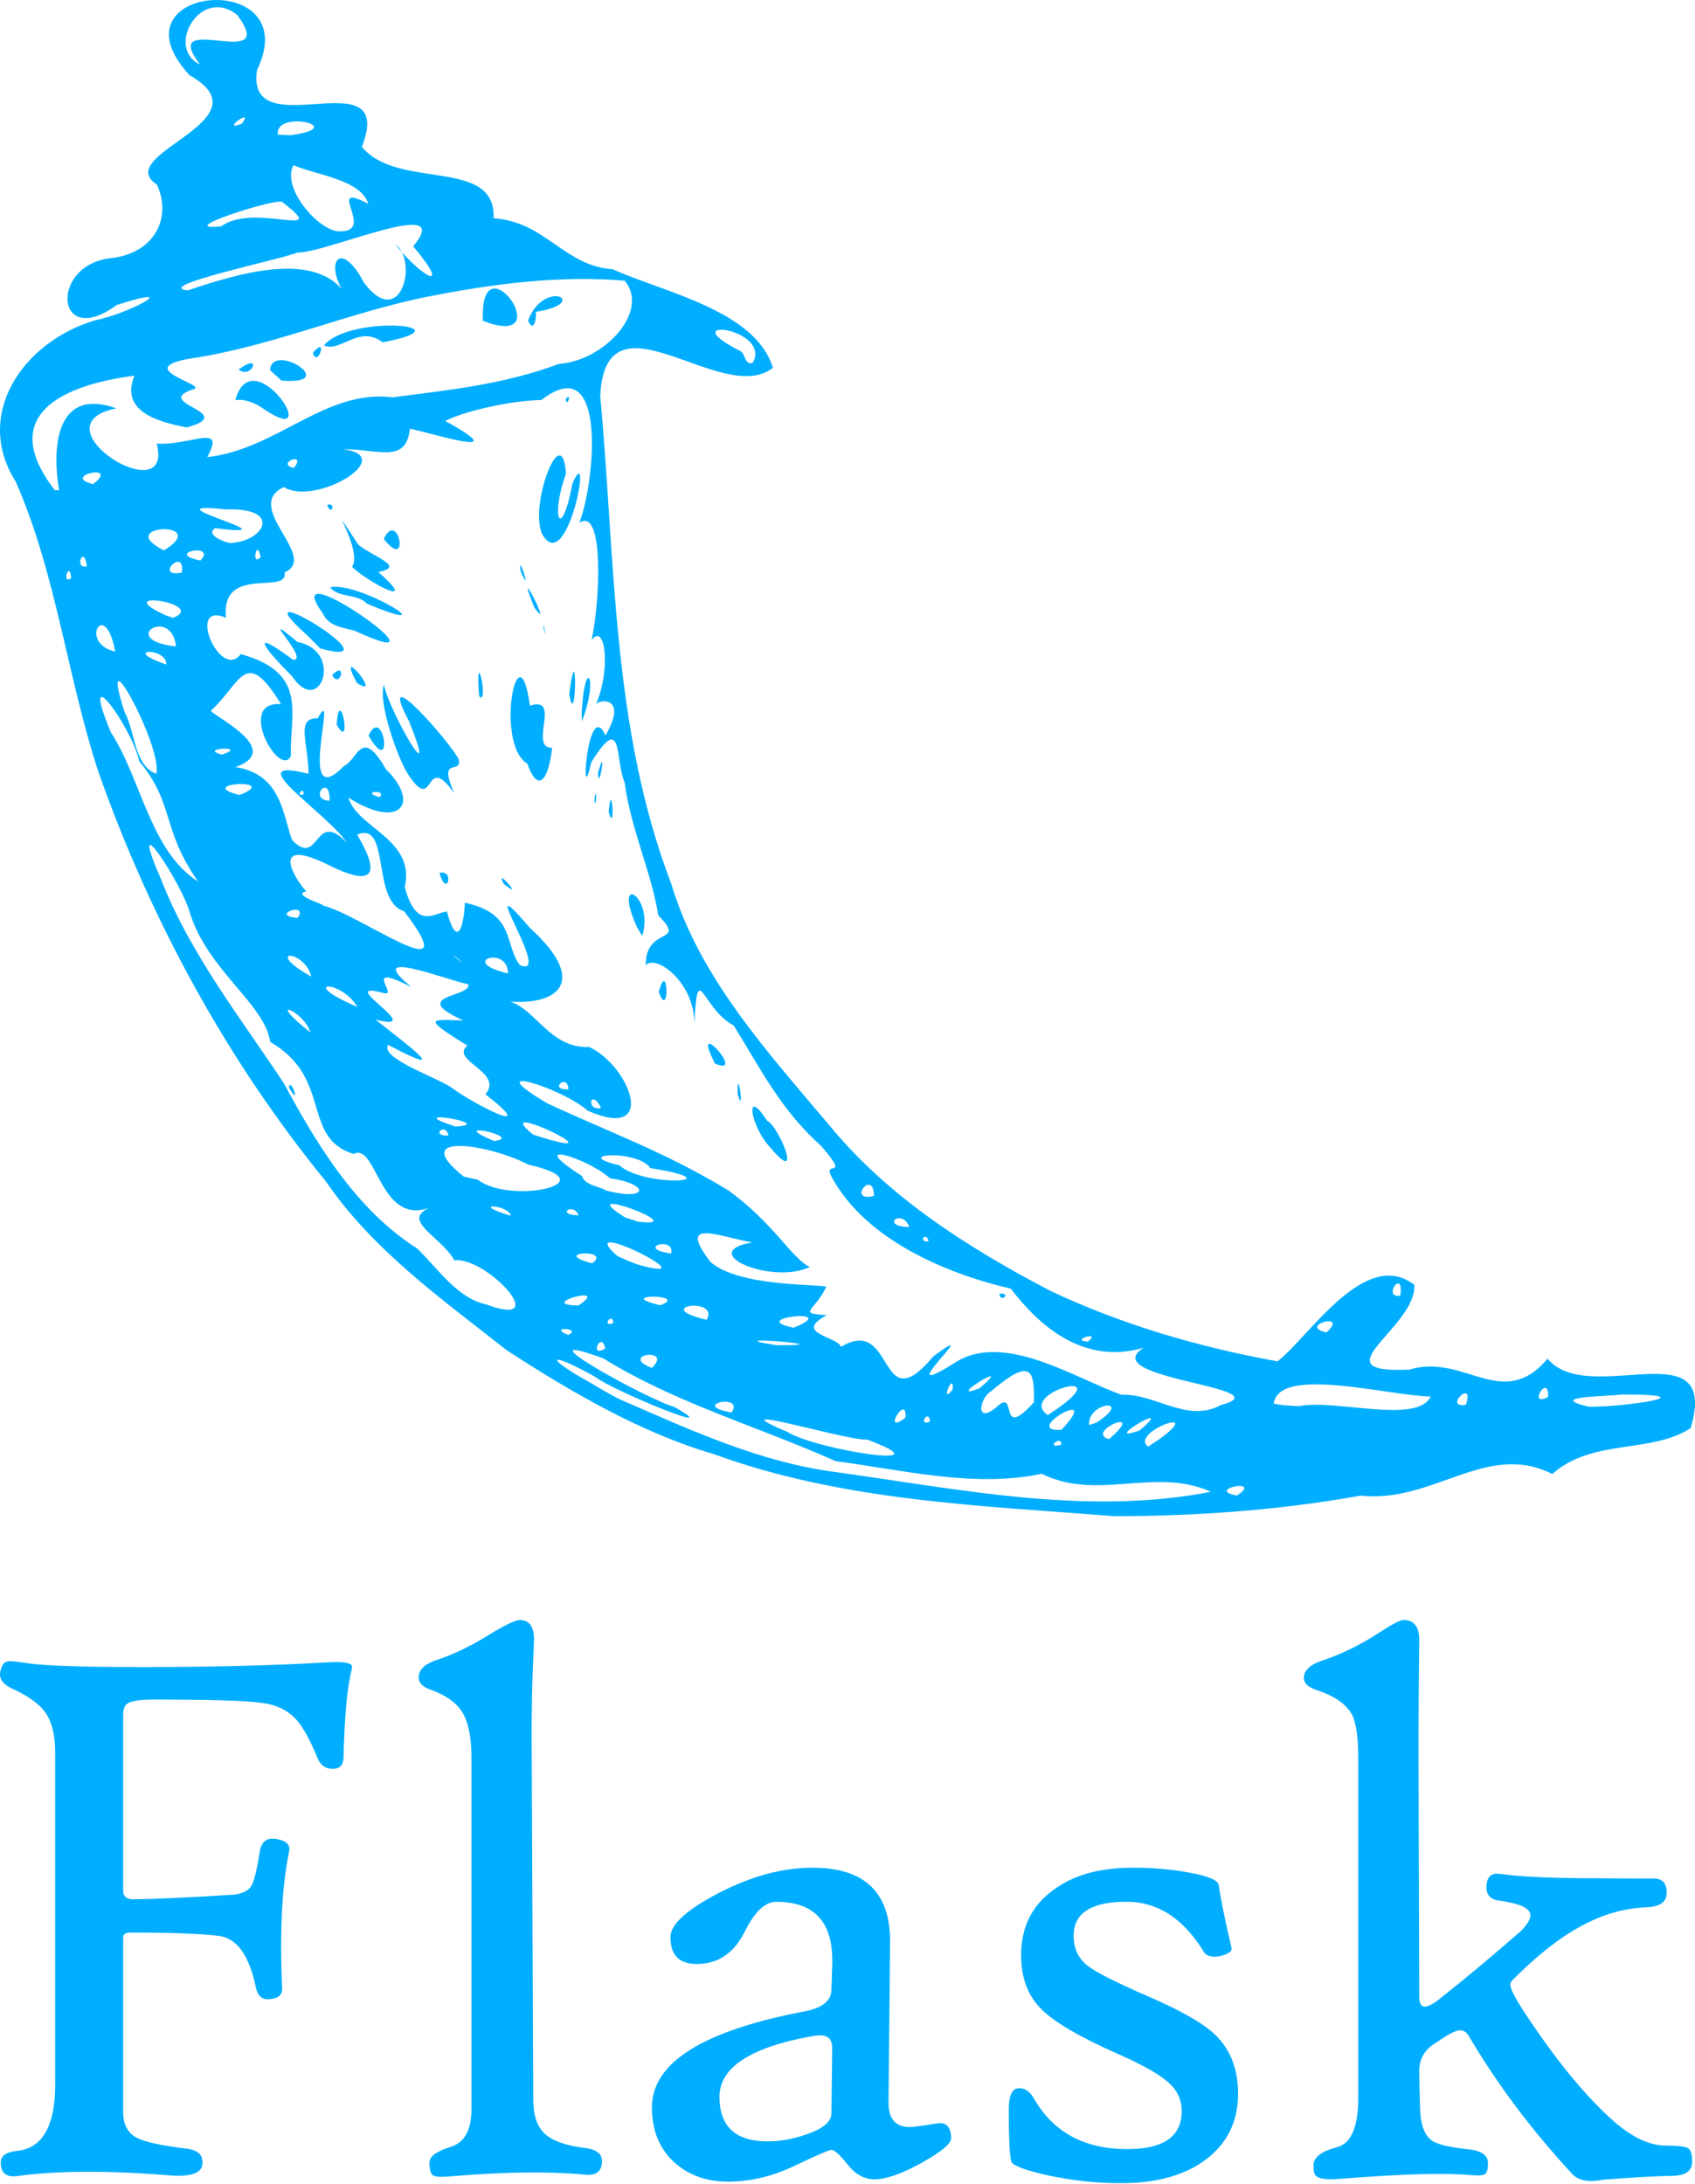 <svg width="149" height="192" viewBox="0 0 149 192" fill="none" xmlns="http://www.w3.org/2000/svg">
<path d="M44.526 118.673C38.852 114.197 32.796 109.907 28.659 103.863C19.952 93.205 13.249 80.867 8.667 67.9C5.896 59.467 4.948 50.426 1.374 42.321C-2.359 36.432 2.018 29.999 8.45 28.128C11.312 27.575 16.347 24.866 10.269 26.805C4.819 30.812 4.294 23.163 9.881 22.679C13.695 22.172 15.099 19.043 13.793 16.226C9.698 13.548 23.72 10.609 16.663 6.613C9.318 -1.336 26.942 -2.866 22.593 6.163C21.554 13.105 34.912 4.888 31.81 12.906C34.962 16.757 43.609 13.784 43.392 19.183C47.982 19.5 49.557 23.37 53.862 23.668C58.33 25.69 66.422 27.281 67.94 32.326C63.511 35.841 53.257 25.065 52.762 34.796C54.102 49.174 53.76 63.985 59.004 77.677C61.485 85.966 67.502 92.491 72.933 98.948C78.132 105.271 85.174 109.725 92.351 113.472C98.646 116.449 105.433 118.421 112.295 119.662C115.076 117.528 119.99 109.595 124.328 112.938C124.538 116.701 115.716 120.799 123.914 120.383C128.732 118.925 132.07 124.115 136.036 119.432C139.69 123.772 151.222 116.662 148.622 125.531C145.106 127.805 139.979 126.431 136.459 129.561C130.655 126.653 126.034 132.16 119.606 131.465C112.47 132.747 105.207 133.262 97.973 133.273C86.102 132.334 73.981 131.938 62.688 127.794C56.325 125.939 50.118 122.306 44.526 118.673ZM54.551 123.031C60.762 125.722 66.837 128.561 73.645 129.419C84.447 130.923 95.602 133.243 106.441 131.129C101.535 128.908 96.462 131.991 91.575 129.541C85.714 130.805 79.423 129.217 73.462 128.435C66.688 125.409 59.374 123.329 53.029 119.398C45.097 116.495 57.128 123.123 59.27 123.661C64.226 126.481 53.82 122.214 52.351 121.043C48.199 118.707 47.67 119.196 51.941 121.566C52.8 122.07 53.65 122.6 54.551 123.031ZM42.729 114.655C48.751 116.891 42.703 110.411 39.948 110.785C38.726 108.66 35.278 107.316 37.71 106.175C33.337 107.698 33.127 100.386 31.073 101.432C26.445 99.967 29.272 94.777 23.758 91.587C23.255 88.228 18.281 85.317 16.698 80.253C15.997 77.658 11.076 70.213 14.098 77.142C16.67 83.813 21.196 89.53 24.964 95.235C27.887 100.668 31.343 106.351 36.667 109.74C38.464 111.468 40.195 114.113 42.729 114.655ZM25.39 95.563C26.49 97.535 25.599 94.651 25.39 95.563ZM49.942 117.334C51.274 116.735 48.024 116.579 49.942 117.334ZM53.207 118.529C52.869 116.879 51.715 119.452 53.207 118.529ZM57.299 120.238C59.244 118.379 54.297 119.066 57.299 120.238ZM64.309 124.157C65.493 122.405 60.522 123.497 64.309 124.157ZM50.848 114.747C53.87 112.785 46.939 114.72 50.848 114.747ZM53.916 116.281C53.828 115.246 52.823 116.746 53.916 116.281ZM69.249 125.878C71.715 127.439 83.648 129.297 76.177 126.519C74.924 126.783 62.323 122.943 69.249 125.878ZM44.907 106.866C44.667 105.829 41.078 105.717 44.907 106.866ZM52.043 111.041C53.904 109.74 48.188 110.037 52.043 111.041ZM58.049 114.731C60.716 113.724 53.725 113.72 58.049 114.731ZM41.999 103.695C44.891 105.919 53.668 103.981 46.429 102.367C43.137 100.608 35.715 99.402 40.774 103.428L41.999 103.695ZM62.117 116.006C63.324 113.949 57.063 114.83 62.117 116.006ZM56.005 111.136C63.076 113.14 50.056 106.648 54.258 110.396L55.191 110.82L56.005 111.136ZM68.26 118.238C74.959 118.303 62.209 117.311 68.26 118.238ZM39.423 99.81C39.16 98.558 37.771 99.913 39.423 99.81ZM79.591 124.611C79.769 122.352 77.405 126.294 79.591 124.611ZM50.855 106.828C50.448 105.637 48.762 106.778 50.855 106.828ZM40.058 99.024C43.903 98.792 34.791 97.326 40.058 99.024ZM27.266 90.735C26.787 88.885 23.083 87.412 27.266 90.735ZM60.846 112.102C60.515 112.277 60.142 111.296 60.846 112.102ZM81.744 124.963C81.68 123.73 80.606 125.428 81.744 124.963ZM58.997 110.187C59.374 108.599 55.716 109.705 58.997 110.187ZM43.426 100.291C46.289 99.986 38.84 98.352 43.426 100.291ZM69.764 116.701C74.224 114.93 65.417 115.838 69.764 116.701ZM56.066 107.378C61.203 108.041 49.95 103.871 54.936 107.004L56.066 107.378ZM73.923 118.387C78.723 115.514 77.139 125.123 82.064 119.2C86.921 115.644 77.87 123.596 83.853 119.834C88.184 116.929 94.578 121.211 98.616 122.604C101.52 122.463 104.344 125.123 107.324 123.504C113.056 121.955 96.112 121.207 100.553 118.463C95.308 119.994 91.434 116.639 88.854 113.27C82.97 111.907 76.169 108.892 73.23 103.669C72.032 101.711 74.959 103.947 72.196 100.742C68.652 97.581 66.883 93.99 64.503 90.148C61.66 88.629 61.325 84.153 61.04 89.999C61.063 86.309 57.607 83.824 56.763 84.855C56.747 81.302 60.462 83.084 57.862 80.455C57.303 76.772 55.461 72.934 54.908 68.774C54.049 66.77 54.787 62.478 51.971 67.014C50.947 71.811 51.632 61.123 53.227 64.644C55.319 61.05 52.473 61.473 52.359 61.97C53.722 58.936 53.223 54.631 52.001 56.272C52.728 53.055 53.151 44.435 50.917 45.965C52.271 42.599 53.486 30.57 47.601 35.158C45.219 35.192 41.09 36.025 39.141 36.998C45.257 40.379 38.524 38.219 36.031 37.681C35.708 40.81 33.242 39.459 30.159 39.489C35.084 40.099 27.761 44.538 24.941 42.813C21.272 44.569 28.104 48.957 25.013 50.315C25.394 52.357 19.395 49.575 19.864 54.3C16.305 52.795 19.377 59.902 21.158 57.497C27.213 59.142 25.421 62.886 25.573 66.446C24.587 68.518 20.701 61.573 24.708 61.894C21.546 56.745 21.212 60.032 18.585 62.424C17.976 62.596 25.283 65.828 20.697 67.423C24.732 68.049 24.85 71.59 25.672 73.831C28.096 76.364 27.597 71.033 30.502 74.079C28.663 71.365 20.773 66.434 27.126 68.015C27.092 65.286 25.976 63.084 27.925 63.137C29.855 59.638 25.904 71.769 30.25 67.32C31.453 66.794 31.754 63.817 33.916 67.603C37.055 70.701 35.05 72.944 30.62 70.106C31.411 72.804 36.545 73.765 35.579 77.982C36.602 81.692 38.033 80.325 39.281 80.111C40.26 83.714 40.816 81.066 40.862 79.348C45.341 80.31 44.29 82.966 45.694 84.821C48.781 86.217 41.276 75.353 46.574 81.554C52.149 86.603 48.667 88.709 43.663 87.9C46.829 87.644 47.849 92.194 51.811 92.034C55.423 93.758 57.87 100.375 51.643 97.62C49.485 95.666 41.839 93.257 48.085 96.971C53.847 99.65 58.429 101.249 63.99 104.611C67.967 107.458 69.687 110.72 71.194 111.366C67.849 112.968 61.117 110.087 66.117 109.206C62.996 108.637 59.488 107.054 62.475 110.95C65.017 113.079 71.476 112.854 72.637 113.094C71.655 115.262 69.969 115.434 72.675 115.602C69.657 117.216 73.645 117.468 73.923 118.387ZM67.75 100.906C65.911 98.978 65.436 95.373 67.422 98.508C68.443 98.921 70.684 104.405 67.75 100.906ZM87.857 113.712C89.003 113.636 87.891 114.586 87.857 113.712ZM64.85 96.181C65.512 98.428 64.777 93.269 64.85 96.181ZM62.852 93.487C65.763 94.754 60.538 89.011 62.852 93.487ZM38.63 76.727C39.99 76.364 39.301 79.054 38.63 76.727ZM57.908 87.202C58.886 89.835 58.741 84.061 57.908 87.202ZM44.29 77.707C46.296 79.334 43.331 75.975 44.29 77.707ZM55.974 81.462C53.786 76.547 57.527 78.776 56.461 82.267L55.974 81.462ZM35.822 67.987C34.844 66.374 33.227 61.642 33.748 60.196C34.216 62.55 38.738 70.323 35.963 63.416C32.9 57.627 39.628 65.293 40.321 66.74C40.644 68.175 38.429 66.347 39.928 69.717C37.192 65.881 38.315 71.835 35.822 67.987ZM29.596 63.683C31.019 66.255 29.851 59.932 29.596 63.683ZM32.397 64.652C34.661 68.598 33.733 61.821 32.397 64.652ZM25.656 59.425C23.338 57.111 21.66 54.983 25.767 57.99C27.346 58.05 22.25 53.147 26.148 56.432C30.242 57.181 28.168 63.168 25.656 59.425ZM29.196 59.333C30.544 57.994 29.911 60.65 29.196 59.333ZM31.377 60.032C33.854 61.642 29.332 56.196 31.377 60.032ZM27.046 55.883C20.305 49.865 35.514 59.027 28.146 56.997L27.046 55.883ZM46.361 67.133C43.442 65.381 45.584 54.788 46.582 62.031C49.417 61.111 46.425 65.775 48.537 65.729C48.207 68.67 47.259 69.728 46.361 67.133ZM53.504 71.369C54.105 73.552 53.79 68.175 53.504 71.369ZM52.264 70.136C52.584 68.774 52.294 71.743 52.264 70.136ZM28.366 53.906C24.035 47.915 40.952 59.966 31.141 55.425C30.117 55.155 28.88 55.059 28.366 53.906ZM42.124 61.218C43.038 62.054 41.714 56.174 42.124 61.218ZM52.568 67.938C53.375 65.065 52.629 69.839 52.568 67.938ZM29.032 51.62C31.606 51.067 39.696 56.15 32.267 53.071C31.442 52.155 29.679 52.571 29.032 51.62ZM51.133 62.664C51.408 57.505 52.671 59.585 51.145 63.405L51.133 62.664ZM30.947 49.824C31.997 48.281 28.16 42.851 31.498 47.877C32.941 49.026 35.673 49.8 33.261 50.285C37.055 53.639 32.336 51.193 30.947 49.824ZM50.041 61.054C50.765 55.177 50.681 64.496 50.041 61.054ZM28.755 44.397C29.558 44.053 29.18 45.468 28.755 44.397ZM33.736 47.37C36.1 50.377 35.019 44.671 33.736 47.37ZM47.784 55.203C48.05 56.711 47.773 54.17 47.784 55.203ZM46.97 53.399C48.785 55.952 45.021 48.575 46.97 53.399ZM45.774 50.235C46.886 52.739 45.448 48.243 45.774 50.235ZM47.723 47.06C46.383 44.698 49.413 36.642 49.752 41.638C48.34 45.53 49.345 47.706 50.326 42.485C52.146 38.379 49.934 50.594 47.723 47.06ZM49.725 35.082C50.308 34.364 49.855 35.947 49.725 35.082ZM46.38 101.15C46.483 101.589 45.588 100.455 46.38 101.15ZM53.269 104.642C57.101 105.63 57.082 104.046 53.618 103.573C51.757 101.837 45.877 99.993 51.141 103.359C51.487 104.245 52.587 104.222 53.269 104.642ZM39.666 95.582C41.775 97.162 47.617 100.054 42.673 96.185C44.34 94.242 39.483 93.209 41.093 91.907C36.995 89.392 37.858 89.618 40.732 89.698C35.807 87.488 41.443 87.656 41.177 86.523C39.278 86.148 31.742 83.164 36.176 86.767C31.67 84.465 35.102 87.626 33.74 87.293C29.131 86.034 37.843 90.812 33.01 89.625C35.651 91.724 40.123 95.006 34.124 91.846C33.337 92.987 38.418 94.716 39.666 95.582ZM46.87 99.734C55.628 102.562 42.574 96.272 46.87 99.734ZM83.75 122.134C83.864 120.391 82.555 123.622 83.75 122.134ZM87.541 123.734C89.562 121.772 87.625 126.863 90.89 123.253C90.924 120.669 90.791 119.143 87.138 122.283C86.128 122.845 85.68 125.221 87.541 123.734ZM27.369 85.844C26.749 83.397 23.019 83.408 27.369 85.844ZM31.415 88.503C29.911 86.004 26.052 86.24 31.415 88.503ZM54.445 102.428C56.694 104.432 64.77 103.897 57.174 102.676C56.05 101.008 50.034 101.409 54.445 102.428ZM86.098 122.032C89.558 119.12 82.746 123.329 86.098 122.032ZM93.296 126.989C93.318 126.054 91.804 127.397 93.296 126.989ZM93.307 125.68C97.139 121.612 89.596 125.92 93.307 125.68ZM17.413 77.486C14.148 72.816 15.384 70.716 12.233 66.9C11.635 63.981 6.829 57.364 9.748 64.374C12.419 68.476 13.211 74.826 17.413 77.486ZM92.104 124.386C99.157 119.818 89.212 122.398 92.104 124.386ZM97.486 126.5C101.018 123.462 95.252 125.866 97.486 126.5ZM26.17 80.68C27.179 79.172 23.56 80.485 26.17 80.68ZM96.363 125.057C99.781 122.848 95.575 123.187 95.743 125.26L96.363 125.057ZM49.976 95.742C49.858 94.246 48.169 95.868 49.976 95.742ZM52.842 97.395C51.929 95.547 51.442 97.685 52.842 97.395ZM101.847 126.55C106.228 123.382 99.195 125.942 100.93 127.153L101.847 126.55ZM100.169 125.737C103.739 122.741 96.404 127.065 100.169 125.737ZM108.739 131.457C111.134 129.85 105.828 130.938 108.739 131.457ZM28.366 79.592C31.574 80.313 41.196 87.518 35.521 80.093C32.614 79.23 34.357 72.105 31.392 73.365C33.383 76.7 33.028 78.115 28.849 76.017C23.602 73.445 25.9 77.288 26.928 78.349C25.527 78.669 28.777 79.566 28.366 79.592ZM13.741 68.011C14.314 65.625 8.446 54.899 10.97 62.634C11.879 64.256 11.784 67.327 13.741 68.011ZM40.587 84.607C40.507 84.409 38.931 83.222 40.587 84.607ZM44.656 85.558C44.656 83.031 40.157 84.531 44.656 85.558ZM79.937 107.855C79.263 106.129 77.277 107.817 79.937 107.855ZM81.63 109.094C81.379 108.129 80.652 109.282 81.63 109.094ZM95.613 117.929C96.957 116.933 93.935 117.8 95.613 117.929ZM21.044 69.881C24.892 68.388 16.922 68.816 21.044 69.881ZM76.831 105.118C76.786 102.622 74.376 105.741 76.831 105.118ZM19.525 66.328C21.995 65.493 17.237 65.779 19.525 66.328ZM26.695 69.811C26.653 68.992 25.938 70.125 26.695 69.811ZM114.175 123.6C117.352 122.955 124.595 125.221 125.764 122.757C121.904 122.661 112.416 120.024 111.967 123.382L112.812 123.516L114.175 123.6ZM28.975 70.388C29.032 67.858 27.008 70.293 28.975 70.388ZM10.121 57.273C9.265 52.453 6.863 56.543 10.121 57.273ZM14.616 58.406C14.673 56.856 10.501 57.013 14.616 58.406ZM17.185 59.673C16.606 60.432 16.442 59.069 17.185 59.673ZM33.355 70.071C34.117 69.369 31.552 69.553 33.355 70.071ZM15.476 56.818C15.038 53.177 10.265 56.272 15.476 56.818ZM6.254 50.819C6.124 49.14 5.356 51.452 6.254 50.819ZM7.628 49.782C7.404 47.789 6.448 50.033 7.628 49.782ZM15.202 54.315C18.407 53.055 9.367 51.704 14.547 54.078L15.202 54.315ZM116.607 117.12C118.658 115.235 114.004 116.537 116.607 117.12ZM128.858 123.485C129.68 121.051 126.788 123.806 128.858 123.485ZM15.978 50.335C16.317 47.976 13.436 50.803 15.978 50.335ZM5.196 43.092C4.617 39.764 4.697 33.921 10.235 35.895C2.844 37.368 15.354 45.11 13.775 38.996C16.884 39.15 19.856 37.154 18.223 40.179C24.351 39.504 28.595 34.177 34.513 34.926C39.121 34.311 44.161 33.849 49.128 31.987C53.211 31.693 57.142 27.285 54.905 24.671C49.337 24.198 43.506 24.896 37.352 26.125C30.532 27.545 24.336 30.246 17.455 31.407C10.745 32.311 18.802 33.895 16.88 34.25C13.382 35.467 21.055 36.287 16.427 37.573C13.569 37.028 10.592 36.043 11.814 33.021C5.39 33.861 -0.258 36.532 4.819 43.088L5.196 43.092ZM20.683 35.184C22.186 29.621 28.751 39.764 23.148 35.925C22.482 35.421 21.378 35.013 20.683 35.184ZM20.975 32.486C23.148 30.864 22.128 33.399 20.975 32.486ZM23.734 32.532C23.933 29.972 30.056 33.887 24.744 33.452L23.734 32.532ZM27.51 31.01C28.891 29.391 27.91 32.444 27.51 31.01ZM28.477 30.361C30.776 27.595 41.481 28.594 33.645 30.09C31.544 28.502 29.935 31.025 28.477 30.361ZM42.452 28.201C49.398 30.884 42.106 20.641 42.452 28.201ZM46.418 28.178C47.868 24.37 52.047 26.648 47.091 27.411C47.198 27.82 46.943 29.381 46.418 28.178ZM14.414 48.381C18.745 45.721 9.816 46.072 14.414 48.381ZM17.618 49.27C19.137 47.652 14.314 48.613 17.618 49.27ZM8.18 42.557C10.654 40.649 5.249 41.832 8.18 42.557ZM136.089 122.791C136.162 120.577 134.197 123.786 136.089 122.791ZM123.092 113.895C123.461 111.35 121.421 114.117 123.092 113.895ZM139.663 123.65C143.123 123.661 150.148 122.569 142.62 122.573C141.436 122.757 135.736 122.719 139.663 123.65ZM20.435 47.709C23.236 47.518 24.816 44.614 19.89 44.778C12.26 43.989 26.623 47.4 18.912 46.423C17.878 47.11 20.374 47.9 20.435 47.709ZM22.901 48.961C22.608 47.16 22.033 49.918 22.901 48.961ZM25.828 41.138C27.042 39.627 24.145 40.733 25.828 41.138ZM16.511 25.526C21.512 23.824 28.348 21.908 30.707 26.366C28.306 23.469 29.737 20.615 32.005 24.855C35.214 29.14 36.819 22.905 34.733 21.466C37.112 24.427 39.814 25.828 36.324 21.653C40.119 17.077 28.731 22.252 26.144 22.198C24.899 22.759 13.287 25.167 16.511 25.526ZM19.441 19.901C22.292 17.745 29.302 21.187 24.804 17.756C24.363 17.367 14.954 20.359 19.441 19.901ZM29.835 20.332C33.169 20.416 28.397 15.837 32.37 17.913C31.72 15.776 27.742 15.376 25.798 14.521C24.698 16.474 28.035 20.359 29.835 20.332ZM21.264 10.872C22.418 9.304 19.24 11.67 21.264 10.872ZM25.512 11.891C30.89 11.178 24.141 9.571 24.427 11.834L25.512 11.891ZM17.58 5.671C13.793 0.714 24.702 6.503 20.853 1.313C17.614 -1.27 14.505 4.225 17.58 5.671ZM66.163 31.907C67.899 28.823 58.997 27.747 64.995 30.815C65.546 30.998 65.421 32.12 66.163 31.907Z" fill="#00AEFF"/>
<path d="M30.91 146.769C30.527 148.29 30.288 150.842 30.199 154.424C30.199 155.128 29.883 155.48 29.25 155.48C28.616 155.48 28.175 155.173 27.925 154.561C27.246 152.904 26.603 151.749 25.99 151.09C25.267 150.32 24.305 149.854 23.106 149.696C21.817 149.491 18.605 149.389 13.471 149.389C12.295 149.389 11.525 149.514 11.164 149.765C10.938 149.923 10.825 150.263 10.825 150.785V166.197C10.825 166.719 11.152 166.967 11.807 166.946C13.822 166.923 16.739 166.785 20.561 166.537C21.308 166.445 21.812 166.202 22.072 165.805C22.333 165.408 22.588 164.383 22.835 162.726C22.993 161.819 23.525 161.467 24.43 161.672C25.199 161.831 25.529 162.183 25.415 162.726C24.781 165.812 24.576 169.826 24.802 174.771C24.827 175.36 24.454 175.678 23.683 175.724C23.049 175.792 22.654 175.452 22.496 174.703C21.909 171.868 20.816 170.353 19.223 170.159C17.628 169.968 15.031 169.871 11.435 169.871C11.027 169.871 10.825 170.018 10.825 170.313V185.623C10.825 186.757 11.242 187.53 12.078 187.936C12.736 188.277 14.149 188.583 16.32 188.856C17.43 188.969 17.915 189.458 17.781 190.318C17.644 191.067 16.65 191.362 14.793 191.204C9.432 190.772 5.009 190.795 1.527 191.273C0.553 191.407 0.068 191.01 0.068 190.082C0.068 189.491 0.553 189.151 1.527 189.061C3.743 188.81 4.851 186.859 4.851 183.209V154.083C4.851 152.588 4.585 151.437 4.055 150.631C3.522 149.826 2.532 149.093 1.086 148.436C0.181 148.028 -0.158 147.473 0.068 146.769C0.181 146.339 0.362 146.1 0.61 146.055C0.836 145.987 1.437 146.032 2.407 146.192C3.833 146.419 7.193 146.532 12.486 146.532C18.73 146.532 24.124 146.395 28.672 146.124C30.187 146.032 30.946 146.157 30.946 146.497C30.946 146.589 30.934 146.679 30.91 146.769Z" fill="#00AEFF"/>
<path d="M52.916 189.959C52.916 190.866 52.406 191.263 51.389 191.149C48.269 190.854 44.4 190.899 39.785 191.284C38.857 191.376 38.287 191.352 38.07 191.218C37.856 191.081 37.749 190.708 37.749 190.093C37.749 189.55 38.365 189.091 39.597 188.716C40.832 188.343 41.447 187.225 41.447 185.366V154.575C41.447 152.737 41.181 151.387 40.651 150.525C40.118 149.663 39.185 148.994 37.851 148.519C37.149 148.269 36.798 147.917 36.798 147.463C36.798 146.783 37.307 146.272 38.324 145.932C39.863 145.433 41.459 144.663 43.111 143.619C44.468 142.802 45.328 142.395 45.688 142.395C46.525 142.395 46.945 142.972 46.945 144.129C46.945 144.04 46.899 145.174 46.808 147.532C46.742 149.776 46.718 151.987 46.742 154.166L46.876 184.548C46.876 185.932 47.215 186.937 47.894 187.561C48.573 188.184 49.739 188.598 51.389 188.801C52.406 188.914 52.916 189.3 52.916 189.959Z" fill="#00AEFF"/>
<path d="M83.605 187.953C83.605 188.43 82.74 189.148 81.011 190.112C79.279 191.076 77.893 191.558 76.854 191.558C75.97 191.558 75.191 191.128 74.512 190.265C73.833 189.404 73.357 188.973 73.086 188.973C72.883 188.973 71.809 189.439 69.862 190.367C67.919 191.298 65.96 191.764 63.993 191.764C62.138 191.764 60.587 191.218 59.344 190.131C57.986 188.928 57.308 187.296 57.308 185.231C57.308 181.306 61.787 178.494 70.746 176.794C72.282 176.498 73.065 175.874 73.086 174.922L73.155 172.744C73.291 169.025 71.651 167.166 68.234 167.166C67.261 167.166 66.34 168.037 65.468 169.783C64.598 171.532 63.347 172.472 61.719 172.609C59.864 172.789 58.936 172.007 58.936 170.261C58.936 169.171 60.317 167.903 63.076 166.449C65.972 164.931 68.755 164.17 71.425 164.17C76.015 164.17 78.289 166.36 78.244 170.738L78.107 184.753C78.086 186.228 78.709 186.965 79.974 186.965C80.224 186.965 80.7 186.909 81.399 186.795C82.102 186.682 82.509 186.625 82.623 186.625C83.278 186.625 83.605 187.069 83.605 187.953ZM73.155 180.196C73.178 179.629 73.046 179.253 72.763 179.073C72.48 178.892 72.035 178.856 71.425 178.97C65.972 179.945 63.246 181.727 63.246 184.312C63.246 186.92 64.659 188.224 67.487 188.224C68.618 188.224 69.785 188.009 70.982 187.579C72.386 187.078 73.086 186.478 73.086 185.774L73.155 180.196Z" fill="#00AEFF"/>
<path d="M108.833 184.038C108.833 186.443 107.909 188.355 106.066 189.772C104.223 191.19 101.707 191.899 98.516 191.899C96.391 191.899 94.263 191.672 92.138 191.218C90.304 190.809 89.241 190.436 88.947 190.095C88.765 189.777 88.676 188.225 88.676 185.434C88.676 184.231 88.947 183.608 89.491 183.563C90.033 183.494 90.497 183.79 90.882 184.447C92.578 187.419 95.316 188.905 99.094 188.905C102.282 188.905 103.877 187.792 103.877 185.569C103.877 184.596 103.516 183.778 102.791 183.121C101.999 182.372 100.463 181.498 98.177 180.501C94.873 179.027 92.668 177.734 91.56 176.621C90.36 175.442 89.762 173.855 89.762 171.858C89.762 169.408 90.7 167.504 92.578 166.143C94.319 164.827 96.65 164.17 99.567 164.17C101.4 164.17 103.074 164.316 104.591 164.612C106.22 164.907 107.068 165.269 107.136 165.701C107.315 166.97 107.69 168.808 108.255 171.213C108.324 171.506 108.005 171.745 107.305 171.926C106.559 172.085 106.061 171.96 105.812 171.553C104.026 168.626 101.763 167.163 99.025 167.163C95.926 167.163 94.376 168.161 94.376 170.157C94.376 171.27 94.795 172.153 95.632 172.81C96.379 173.377 98.132 174.264 100.892 175.466C103.787 176.713 105.755 177.836 106.797 178.833C108.154 180.125 108.833 181.862 108.833 184.038Z" fill="#00AEFF"/>
<path d="M148.753 189.992C148.753 190.786 148.22 191.207 147.157 191.251C145.574 191.275 143.502 191.388 140.948 191.591C139.681 191.842 138.776 191.684 138.233 191.116C134.659 187.261 131.626 183.223 129.138 179.003C128.935 178.641 128.676 178.459 128.358 178.459C127.974 178.459 127.307 178.8 126.357 179.48C125.292 180.069 124.762 180.91 124.762 181.997C124.762 182.769 124.783 183.879 124.83 185.333C124.875 186.783 125.235 187.735 125.914 188.189C126.39 188.508 127.488 188.756 129.206 188.938C130.269 189.075 130.801 189.472 130.801 190.129C130.801 190.651 130.716 190.975 130.547 191.098C130.377 191.223 129.929 191.251 129.206 191.183C126.944 190.98 123.122 191.093 117.738 191.523C116.38 191.637 115.645 191.466 115.532 191.012C115.487 190.855 115.464 190.628 115.464 190.332C115.464 189.63 116.154 189.096 117.535 188.735C118.779 188.416 119.401 186.953 119.401 184.345V154.608C119.401 152.749 119.22 151.456 118.857 150.731C118.36 149.8 117.318 149.075 115.734 148.553C114.99 148.305 114.615 147.953 114.615 147.499C114.615 146.84 115.148 146.329 116.21 145.968C117.907 145.401 119.523 144.619 121.062 143.619C122.307 142.804 123.077 142.395 123.369 142.395C124.298 142.395 124.762 142.984 124.762 144.165C124.762 144.005 124.75 145.129 124.726 147.532C124.705 149.188 124.694 151.412 124.694 154.202L124.762 175.499C124.762 176.09 124.92 176.383 125.235 176.383C125.575 176.383 126.096 176.09 126.798 175.499C128.676 174.025 130.983 172.097 133.719 169.715C134.263 169.148 134.534 168.695 134.534 168.354C134.534 167.743 133.617 167.31 131.787 167.062C130.995 166.97 130.62 166.528 130.665 165.734C130.733 164.94 131.129 164.6 131.852 164.714C133.483 164.94 135.858 165.066 138.978 165.089C141.151 165.11 143.311 165.122 145.461 165.122C146.161 165.146 146.512 165.564 146.512 166.382C146.512 167.152 145.958 167.572 144.85 167.641C143.106 167.707 141.466 168.104 139.93 168.831C137.781 169.805 135.483 171.518 133.04 173.968C132.861 174.105 132.769 174.275 132.769 174.478C132.769 174.795 133.153 175.556 133.924 176.759C136.751 181.068 139.421 184.322 141.931 186.523C143.538 187.906 145.041 188.598 146.443 188.598C147.485 188.598 148.13 188.671 148.377 188.82C148.628 188.967 148.753 189.359 148.753 189.992Z" fill="#00AEFF"/>
</svg>
